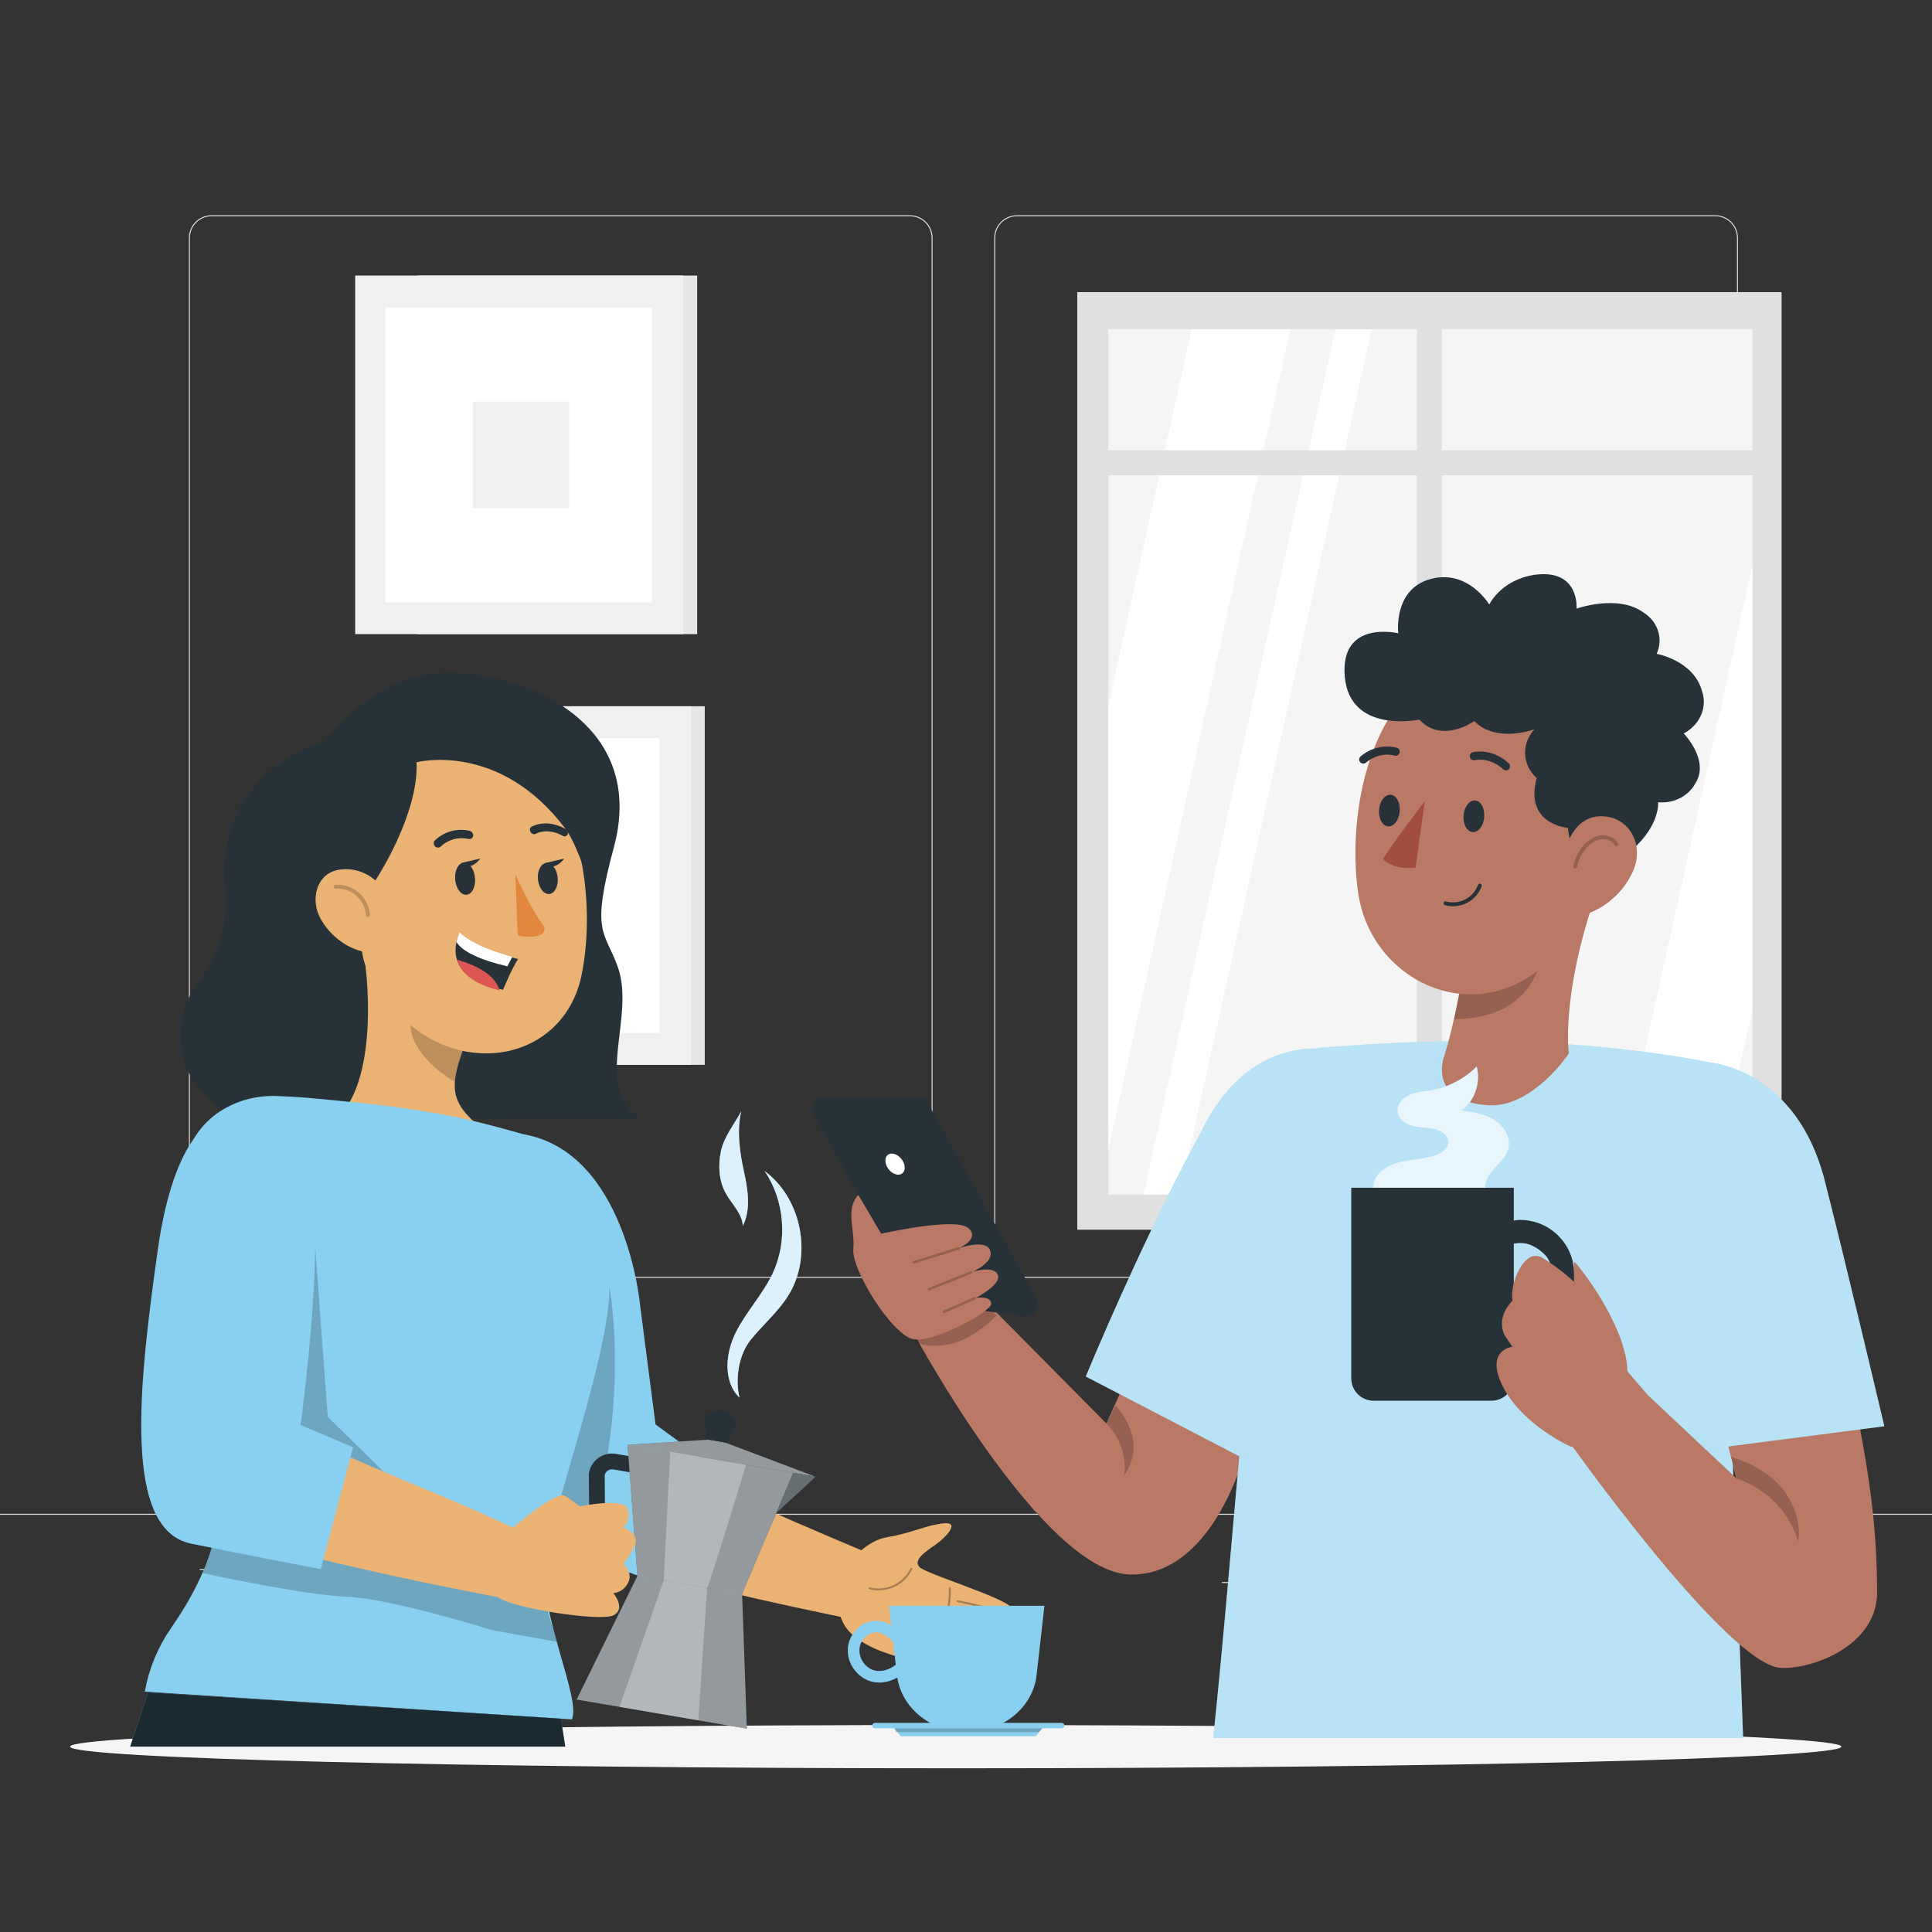 <svg xmlns="http://www.w3.org/2000/svg" viewBox="0 0 500 500"><rect x="0" y="0" width="500" height="500" fill="#333333" stroke="none"/><g id="freepik--background-complete--inject-28"><g><g><g><path d="M443.92,330.7h-180.75c-3.23,0-5.86-2.63-5.86-5.86V61.57c0-3.23,2.63-5.86,5.86-5.86h180.75c3.23,0,5.86,2.63,5.86,5.86V324.84c0,3.23-2.63,5.86-5.86,5.86ZM263.17,55.96c-3.09,0-5.61,2.52-5.61,5.61V324.84c0,3.09,2.52,5.61,5.61,5.61h180.75c3.09,0,5.61-2.52,5.61-5.61V61.57c0-3.09-2.52-5.61-5.61-5.61h-180.75Z" style="fill:#e0e0e0;"></path><path d="M235.49,330.7H54.75c-3.23,0-5.86-2.63-5.86-5.86V61.57c0-3.23,2.63-5.86,5.86-5.86H235.49c3.23,0,5.86,2.63,5.86,5.86V324.84c0,3.23-2.63,5.86-5.86,5.86ZM54.75,55.96c-3.09,0-5.61,2.52-5.61,5.61V324.84c0,3.09,2.52,5.61,5.61,5.61H235.49c3.09,0,5.61-2.52,5.61-5.61V61.57c0-3.09-2.52-5.61-5.61-5.61H54.75Z" style="fill:#e0e0e0;"></path></g>
<rect x="0" y="391.77" width="500" height=".25" style="fill:#e0e0e0;"></rect></g><rect x="51.67" y="406.04" width="16.06" height=".25" style="fill:#e0e0e0;"></rect><rect x="170.35" y="403.33" width="53.53" height=".25" style="fill:#e0e0e0;"></rect><rect x="68.73" y="415.33" width="36.25" height=".25" style="fill:#e0e0e0;"></rect><rect x="378.35" y="403.2" width="43.19" height=".25" style="fill:#e0e0e0;"></rect><rect x="430.45" y="403.2" width="6.33" height=".25" style="fill:#e0e0e0;"></rect><rect x="316.21" y="409.43" width="53.89" height=".25" style="fill:#e0e0e0;"></rect></g><g><rect x="278.8" y="75.6" width="182.27" height="242.65" style="fill:#e0e0e0;"></rect><rect x="286.82" y="85.21" width="166.71" height="223.93" style="fill:#f5f5f5;"></rect><polygon points="333.94 85.21 286.82 297.5 286.82 182.57 308.38 85.21 333.94 85.21" style="fill:#fff;"></polygon><polygon points="354.99 85.21 305.3 309.14 295.93 309.14 345.62 85.21 354.99 85.21" style="fill:#fff;"></polygon><polygon points="453.53 146.28 453.53 261.22 442.98 309.14 417.42 309.14 453.53 146.28" style="fill:#fff;"></polygon><rect x="366.7" y="75.6" width="6.47" height="242.65" style="fill:#e0e0e0;"></rect><rect x="281.96" y="116.53" width="175.61" height="6.47" style="fill:#e0e0e0;"></rect></g><g><rect x="108.1" y="71.31" width="72.33" height="92.8" style="fill:#e6e6e6;"></rect><rect x="91.92" y="71.31" width="84.96" height="92.8" style="fill:#f0f0f0;"></rect><rect x="99.75" y="79.56" width="68.93" height="76.32" style="fill:#fff;"></rect><rect x="122.39" y="103.94" width="24.88" height="27.55" style="fill:#f0f0f0;"></rect></g><g><rect x="110.06" y="182.78" width="72.33" height="92.8" style="fill:#e6e6e6;"></rect><rect x="93.87" y="182.78" width="84.96" height="92.8" style="fill:#f0f0f0;"></rect><rect x="101.71" y="191.02" width="68.93" height="76.32" style="fill:#fff;"></rect><rect x="124.35" y="215.41" width="24.88" height="27.55" style="fill:#f0f0f0;"></rect></g></g><g id="freepik--Shadow--inject-28"><path d="M476.55,452.03c0,3.09-102.62,5.6-229.21,5.6s-229.21-2.51-229.21-5.6,102.62-5.6,229.21-5.6,229.21,2.51,229.21,5.6Z" style="fill:#f5f5f5;"></path></g><g id="freepik--Character_2--inject-28"><g><path d="M291.95,356.03l-5.63,12.35-34.02-34.35-15.37,11.82s32.93,61.04,55.53,61.63c18.62,.49,28.31-23.78,30.92-36.14l-31.44-15.31Z" style="fill:#b97964;"></path><g><g><path d="M346.96,272.17c14.28,10.42,19.91,42.74-24.22,105.76l-41.74-21.69c6.56-15.79,18.21-41.95,29.93-63.5,13.46-27.63,36.03-20.57,36.03-20.57Z" style="fill:#89CFF0;"></path><path d="M346.96,272.17c14.28,10.42,19.91,42.74-24.22,105.76l-41.74-21.69c6.56-15.79,18.21-41.95,29.93-63.5,13.46-27.63,36.03-20.57,36.03-20.57Z" style="fill:#fff; opacity:.4;"></path><path d="M444.6,275.33c-46.31-9.29-90.54-4.98-101.88-4.27-3.26,0-9.18,3.56-10.08,4.55-8.26,45.01-13.35,124.14-18.66,174.19h137.14l-6.51-174.47Z" style="fill:#89CFF0;"></path><path d="M444.6,275.33c-46.31-9.29-90.54-4.98-101.88-4.27-3.26,0-9.18,3.56-10.08,4.55-8.26,45.01-13.35,124.14-18.66,174.19h137.14l-6.51-174.47Z" style="fill:#fff; opacity:.4;"></path></g><g><g><g><g><path d="M406.01,272.67s-2.02-14.47,6.45-39.55c0-.03-1.31-.68-1.31-.71,1.17-3.51,2.39-6.74,3.54-9.55,.03-.08,.03-.11,.03-.11l-35.68,19.96c.46,8.16-3.14,23.73-5.16,30.28,0,0-4.91,11.81,11.04,13.03,11.65,.89,21.1-13.37,21.1-13.37Z" style="fill:#b97964;"></path><path d="M377.94,254.11l20.19-3.64c-2.09,6.14-7.91,13.27-21.85,13.27,0,0,1.69-6.9,1.66-9.63Z" style="opacity:.2;"></path></g><g><path d="M415.72,205.89c-3.3,21.93-4.72,34.36-16.87,44.59-18.27,15.38-44.02,3.18-47.35-19.35-2.99-20.29,2.91-52.73,25.29-59.39,22.05-6.56,42.23,12.23,38.92,34.16Z" style="fill:#b97964;"></path>
<path d="M422.55,219.77c7.16-6.39,6.57-12.15,6.57-12.15,4.03,.38,7.93-1.61,9.67-4.94,3.73-5.93-3.04-12.85-3.04-12.85,4.22-2.28,6.18-6.84,4.72-10.99-2.14-7.91-11.73-9.63-11.73-9.63,1.78-3.93,.34-8.38-3.49-10.75-6.63-4.74-17.24-.95-17.24-.95,0,0,.78-9.23-9.02-8.91-5.74,.19-10.97,3.2-13.59,7.83,0,0-5.48-9.24-15.21-6.57-9.72,2.67-8.32,14.03-8.32,14.03,0,0-15.15-3.63-13.84,11.24,1.3,14.87,19.3,11.11,19.3,11.11,5.95,6.35,14.21,.37,14.21,.37,5.68,5.84,15.57,2.12,15.57,2.12-3.44,3.8-3.19,9.26,.59,12.64-3.29,12.03,8.07,12.88,8.07,12.88,1.16,11.39,9.6,11.91,16.76,5.52Z" style="fill:#263238;"></path><path d="M422.8,225.03c-2.26,5.52-6.87,9.45-11.44,11.24-6.87,2.69-8.69-4.72-7.45-11.61,1.11-6.2,3.61-13.66,10.83-13.4,7.11,.26,10.65,7.46,8.06,13.77Z" style="fill:#b97964;"></path><path d="M384.11,211.52c-.2,2.26-1.56,3.97-3.03,3.82-1.48-.14-2.51-2.09-2.31-4.35,.2-2.26,1.56-3.97,3.03-3.82,1.48,.14,2.51,2.09,2.31,4.35Z" style="fill:#263238;"></path><path d="M362.24,210.04c-.2,2.26-1.56,3.97-3.03,3.82-1.48-.15-2.51-2.09-2.31-4.35,.2-2.26,1.56-3.97,3.03-3.82,1.48,.15,2.51,2.09,2.31,4.35Z" style="fill:#263238;"></path><path d="M368.75,207.34s-8.13,10.58-10.82,14.94c2.89,3.11,8.41,2.28,8.41,2.28l2.41-17.23Z" style="fill:#a24e3f;"></path><path d="M390.06,199.32c-.35,.11-.75,.03-1.05-.24-3.47-3.24-7.28-2.37-7.32-2.36-.57,.14-1.15-.21-1.29-.78-.14-.57,.21-1.14,.77-1.28,.2-.05,4.97-1.14,9.28,2.88,.43,.4,.45,1.07,.06,1.49-.13,.14-.29,.23-.46,.28Z" style="fill:#263238;"></path></g><path d="M407.66,224.71s-.07,0-.1-.01c-.27-.05-.45-.32-.39-.59,.4-1.97,1.31-3.8,2.64-5.31,.9-1.02,2.37-2.29,4.31-2.59,1.9-.29,3.8,.55,4.63,2.05,.13,.24,.05,.55-.2,.68-.24,.13-.54,.05-.68-.2-.62-1.12-2.13-1.77-3.6-1.54-1.64,.25-2.92,1.37-3.71,2.27-1.21,1.38-2.05,3.05-2.41,4.85-.05,.24-.26,.4-.49,.4Z" style="opacity:.2;"></path></g><path d="M352.51,197.57c-.19-.06-.37-.18-.51-.34-.37-.46-.31-1.13,.14-1.5,4.51-3.72,9.16-2.25,9.37-2.21,.56,.18,.87,.78,.69,1.34-.17,.56-.76,.86-1.31,.69-.19-.07-3.78-1.16-7.4,1.83-.28,.23-.65,.29-.98,.19Z" style="fill:#263238;"></path></g><path d="M376.04,234.53c-.69,0-1.39-.09-2.06-.27-.27-.07-.42-.35-.35-.61,.07-.27,.35-.42,.61-.35,1.64,.45,3.45,.26,4.97-.53,1.51-.78,2.71-2.15,3.3-3.75,.09-.26,.38-.39,.64-.3,.26,.09,.39,.38,.3,.64-.67,1.83-2.04,3.4-3.78,4.3-1.12,.58-2.38,.88-3.63,.88Z" style="fill:#263238;"></path></g><g><path d="M386.8,289.83c-2.51-1.59-5.56-2.04-8.5-2.46,3.38-2.56,4.98-7.25,3.86-11.34-3.18,3.19-7.37,5.37-11.82,6.12-1.9,.32-3.87,.41-5.63,1.19-1.76,.78-3.28,2.54-3.04,4.44,.25,1.93,2.18,3.22,4.07,3.68,1.89,.46,3.89,.35,5.77,.84,1.63,.43,3.33,1.64,3.28,3.32-.04,1.56-1.57,2.66-3.03,3.22-2.57,.98-5.37,1.12-8.08,1.61-2.71,.5-5.51,1.48-7.19,3.66s-1.65,5.82,.66,7.31l30.02-.92c-1.84-.07-3.01-2.23-2.71-4.04,.29-1.81,1.57-3.29,2.83-4.62,1.26-1.33,2.61-2.72,3.08-4.49,.77-2.87-1.08-5.93-3.59-7.52Z" style="fill:#89CFF0;"></path><g style="opacity:.8;"><path d="M386.8,289.83c-2.51-1.59-5.56-2.04-8.5-2.46,3.38-2.56,4.98-7.25,3.86-11.34-3.18,3.19-7.37,5.37-11.82,6.12-1.9,.32-3.87,.41-5.63,1.19-1.76,.78-3.28,2.54-3.04,4.44,.25,1.93,2.18,3.22,4.07,3.68,1.89,.46,3.89,.35,5.77,.84,1.63,.43,3.33,1.64,3.28,3.32-.04,1.56-1.57,2.66-3.03,3.22-2.57,.98-5.37,1.12-8.08,1.61-2.71,.5-5.51,1.48-7.19,3.66s-1.65,5.82,.66,7.31l30.02-.92c-1.84-.07-3.01-2.23-2.71-4.04,.29-1.81,1.57-3.29,2.83-4.62,1.26-1.33,2.61-2.72,3.08-4.49,.77-2.87-1.08-5.93-3.59-7.52Z" style="fill:#fff;"></path></g></g><g><g><path d="M443.59,359.53l5.74,23.01-22.79-21.4-20.73,11.61s38.36,54.12,53.5,58.62c5.72,1.7,26.48-3.81,26.48-19.26,0-28.94-6.36-49.53-10.85-74.55l-31.34,21.97Z" style="fill:#b97964;"></path><path d="M443.14,275.09s21.77,1.93,29.06,30.31c5.33,20.75,15.46,63.71,15.46,63.71l-45.64,5.91-9.19-54.71,10.32-45.22Z" style="fill:#89CFF0;"></path></g><path d="M393.43,315.71c-.57,0-1.11,.1-1.66,.17v-8.5h-42.07v49.33c0,3.2,2.6,5.8,5.8,5.8h30.47c3.2,0,5.8-2.6,5.8-5.8v-2.69c.55,.07,1.09,.17,1.66,.17,7.7,0,13.96-6.26,13.96-13.96v-10.55c0-7.7-6.26-13.96-13.96-13.96Zm7.98,25.49c0,1.42-.5,2.81-1.49,3.83-2.98,3.05-5.74,3.5-8.15,2.99v-26.15c2.41-.51,5.17-.05,8.15,2.97,.99,1.01,1.49,2.41,1.49,3.82v12.53Z" style="fill:#263238;"></path><path d="M407.36,331.74s-3.05-2.97-8.02-6.14c-4.81-3.07-8.72,6.69-7.93,11.04,0,0-4.43,4.06-1.97,9l1.97,2.9s-6.32,.62-3.27,8.51c3.05,7.89,11.49,13.96,17.76,17.06,6.27,3.1,20.61-11.75,20.64-12.96l-5.36-6.25c-.26-11.95-13.11-28.21-13.83-28.38l.02,5.23Z" style="fill:#b97964;"></path><path d="M449.42,382.65s12.02,3.3,15.91,16.19c0,0,1.4-5.32-3.1-12.27-4.5-6.96-14.19-9.49-14.19-9.49l1.39,5.57Z" style="isolation:isolate; opacity:.2;"></path></g></g><path d="M265.04,340.65l-26.19-3.57c-.89-.12-1.66-.63-2.08-1.39l-26.17-47.28c-1.08-1.95,.52-4.44,2.86-4.44l24.08-.05c1.06,0,2.01,.54,2.5,1.42l28.29,50.9c1.17,2.11-.79,4.76-3.28,4.42Z" style="fill:#263238;"></path><path d="M236.69,346.64s.78,2.25,7.8,1.46c7.02-.8,13.49-7.7,13.49-7.7l-4.09-3.43-17.21,9.67Z" style="opacity:.2;"></path><g><path d="M227.66,319.36s19.35-4.4,22.82-1.62c3.48,2.78-2.35,5.32-2.35,5.32,0,0,6.58-2.4,7.98,.26,1.68,3.19-4.44,5.82-4.44,5.82,0,0,5.46-1.74,6.54,.71,1.12,2.54-5.57,6-5.57,6,0,0,4.07-.5,3.86,1.63-.21,2.13-14.27,9.75-19.82,9.16-5.55-.59-16.43-18.14-15.84-23.42,.51-4.55-2.19-10.38,1.31-13.96l5.94,10.1h-.43Z" style="fill:#b97964;"></path><path d="M248.26,323.37s-.02,0-.03,.01l-11.68,3.64c-.16,.05-.33-.06-.39-.23-.06-.18,.02-.36,.18-.41l11.68-3.64c.16-.05,.33,.06,.39,.23,.06,.17-.01,.34-.15,.4Z" style="opacity:.2;"></path><path d="M251.48,329.59h0l-10.94,4.39c-.15,.06-.33-.03-.4-.2-.07-.17-.01-.32,.15-.42l10.94-4.38c.15-.06,.33,.03,.4,.2,.07,.17,0,.36-.14,.42Z" style="opacity:.2;"></path><path d="M252.4,336.32l-8.03,3.49c-.15,.07-.33-.02-.41-.19-.07-.17-.01-.36,.14-.43l8.03-3.49c.15-.07,.33,.02,.41,.19s.01,.36-.14,.43Z" style="opacity:.2;"></path></g><path d="M290.92,381.86s1.46-7.35-4.6-13.48l2.38-4.56s8.83,8.69,2.23,18.03Z" style="isolation:isolate; opacity:.2;"></path><path d="M233.32,299.98c1.03,1.33,1.1,2.99,.18,3.7-.93,.72-2.51,.22-3.54-1.11-1.03-1.33-1.1-2.99-.18-3.7,.93-.72,2.51-.22,3.54,1.11Z" style="fill:#fff;"></path></g><path d="M443.14,275.09s21.77,1.93,29.06,30.31c5.33,20.75,15.46,63.71,15.46,63.71l-45.64,5.91-9.19-54.71,10.32-45.22Z" style="fill:#fff; opacity:.4;"></path></g><g id="freepik--Character_1--inject-28"><g><g><path d="M47.05,271.76c-2.26-21.08,13.1-15.9,11.09-42.85-2.21-29.68,26-37.11,26-37.11,0,0,9.75-13.04,23.28-16.69,17.33-4.68,61.59,6.74,51.43,44.25-6.06,22.36-2.35,21.45,1.01,30.8,4.75,13.23-6.68,31.39,5.93,39.42,0,0-48.42-.99-100.2,2,0,0-17.17-6.95-18.55-19.82Z" style="fill:#263238;"></path><g><g><g><path d="M85.75,290.6s8.64,4.25,19.29,13.43c2.22,1.91,4.66,3.57,7.25,4.94,6.98,3.71,13.34,5.83,15.06,2.46,.38-.74,.68-1.54,.9-2.38,1.46-5.63,.86-13.56-3.69-17.18-5.14-4.09-7.61-7.58-6.69-13.12,.49-3.14,1.62-6.37,2.95-9.52l-5.93-3.56-21.13-21.33c2.42,13.08,3.13,38.53-8,46.26Z" style="fill:#ebb373;"></path><path d="M117.7,279.96c-5.81-3.45-12.19-9.44-11.43-16.27,.34-2.88,.96-5.61,1.65-7.36l11.81,15.63c-.97,2.52-1.32,4.19-2.03,8Z" style="opacity:.2;"></path><path d="M89.66,220.29c1.99,21.72,2.37,30.92,13.58,42.31,16.86,17.13,42.79,11.37,47.25-10.16,4.02-19.37,.09-51.63-21.23-60.76-21-8.99-41.59,6.89-39.6,28.6Z" style="fill:#ebb373;"></path><path d="M117.78,227.36c.11,2.3,1.35,4.18,2.78,4.21,1.43,.03,2.5-1.81,2.39-4.11-.11-2.3-1.35-4.18-2.78-4.21-1.43-.03-2.5,1.81-2.39,4.11Z" style="fill:#263238;"></path><path d="M139.2,227.29c.11,2.23,1.35,4.06,2.77,4.09,1.42,.03,2.49-1.75,2.38-3.98-.11-2.23-1.35-4.06-2.77-4.08-1.42-.03-2.49,1.75-2.38,3.98Z" style="fill:#263238;"></path><path d="M113.25,219.36c.28,.03,.56-.05,.77-.25,3.35-3.1,7.11-2.01,7.16-2,.56,.16,1.12-.15,1.25-.72,.13-.57-.23-1.17-.79-1.34-.2-.06-4.92-1.43-9.08,2.42-.41,.38-.42,1.06-.02,1.52,.2,.22,.45,.34,.71,.37Z" style="fill:#263238;"></path><path d="M146.4,216.4c.22-.07,.4-.24,.5-.47,.2-.49-.04-1.12-.54-1.39-4.96-2.79-8.64-.67-8.8-.58-.44,.26-.54,.88-.23,1.38,.31,.5,.91,.7,1.34,.44,.14-.09,3.02-1.68,6.97,.54,.26,.14,.53,.17,.76,.09Z" style="fill:#263238;"></path><path d="M133.37,226.23s3.4,8.13,7.23,13.2c.67,.89,.26,2.18-.79,2.56-2.68,.99-5.82,.09-5.82,.09l-.62-15.85Z" style="fill:#e4873e;"></path></g><path d="M119.36,223.35l4.98-1.18s-2.73,3.72-4.98,1.18Z" style="fill:#263238;"></path><path d="M141.07,223.37l4.98-1.18s-2.73,3.72-4.98,1.18Z" style="fill:#263238;"></path><path d="M97.19,227.79s11.2-16.86,10.62-30.52c0,0,21.44-5.59,38.54,17.25,2.72,3.64,4.35,9.71,6.79,14.94,0,0,4.09-41.32-32.57-44.71-36.61-3.38-43.8,48.08-25.94,65.4,0,0-4.38-11.82,2.56-22.37Z" style="fill:#263238;"></path><path d="M83.09,237.99c2.57,4.45,6.73,7.25,10.55,8.21,5.75,1.44,8.72-7.8,6.75-13.56-1.77-5.18-7.41-8.62-13.01-7.49-5.51,1.11-7.23,7.74-4.3,12.84Z" style="fill:#ebb373;"></path></g><path d="M95.23,237.33c-.26,0-.48-.2-.5-.47-.13-1.94-1.04-3.78-2.5-5.06-1.46-1.28-3.42-1.95-5.34-1.82-.28,0-.51-.19-.53-.47s.19-.51,.47-.53c2.19-.14,4.41,.61,6.07,2.07,1.66,1.45,2.69,3.55,2.84,5.75,.02,.28-.19,.51-.47,.53h-.03Z" style="opacity:.2;"></path></g><g><path d="M134.08,248.18c-1.76,2.72-3.89,7.98-3.89,7.98-.51-.11-1.02-.21-1.53-.34-6.9-1.62-9.57-4.64-10.43-7.51-.47-1.57-.38-3.11-.14-4.32,.26-1.41,.76-2.36,.76-2.36,3.15,3.04,9.47,5.04,12.88,5.97,1.43,.4,2.34,.59,2.34,.59Z" style="fill:#263238;"></path><path d="M132.58,247.63l-1.28,2.46c-6.88-1.63-11.5-3.69-13.16-6.28,.27-1.49,.81-2.49,.81-2.49,3.33,3.22,10.02,5.34,13.63,6.32Z" style="fill:#fff;"></path><path d="M129.33,256.33c-7.3-1.71-10.13-4.92-11.04-7.95,2.47,.68,5.36,1.77,7.73,3.51,1.82,1.32,2.78,2.92,3.31,4.45Z" style="fill:#dc5753;"></path></g></g><g><g><g><path d="M219.84,404.48s4.12-5.79,9.93-6.7c5.81-.91,10.2-3.18,14.56-3.55,4.36-.38,.24,3.86-2.41,5.67-2.65,1.81-5.63,3.88-3.95,5.66,1.68,1.77,21.79,7.79,23.84,10.51,2.05,2.72-1.51,2.76-1.51,2.76,0,0,4.84,1.59,4.74,3.69-.03,.54-.97,1.76-3.3,1.38-5.22-.86-16.09-3.22-16.09-3.22,.63,.12,13.83,4,15.74,4.83,2.49,1.1,3.1,2.88,2.42,4.3-.97,2.02-17.51-2.22-18.33-1.91,0,0,9.6,2.12,10.41,4.9,.81,2.78-5.31,1.77-10.54-.14-4.79-1.75-14.65-3.94-19.35-6.19-5.79-2.78-9.05-5.95-8.92-11.96,.13-6.02,2.77-10.02,2.77-10.02Z" style="fill:#ebb373;"></path><path d="M259.71,417.62s-.05,0-.07-.01c-3.88-1.17-7.88-2.18-11.87-3-.14-.03-.22-.16-.19-.29,.03-.14,.16-.22,.3-.2,4,.82,8.01,1.83,11.91,3.01,.13,.04,.21,.18,.17,.31-.03,.11-.13,.18-.24,.18Z" style="opacity:.3;"></path><path d="M241.71,426.32s-.09-.01-.13-.04c-.12-.07-.15-.23-.08-.34,2.76-4.42,4.2-9.72,4.05-14.93,0-.14,.1-.25,.24-.26,.13-.01,.25,.1,.26,.24,.15,5.31-1.32,10.71-4.13,15.21-.05,.08-.13,.12-.21,.12Z" style="opacity:.3;"></path><path d="M227.4,411.59c-.81,0-1.61-.1-2.39-.3-.13-.04-.21-.17-.18-.31,.03-.13,.17-.21,.3-.18,2.01,.52,4.25,.32,6.13-.56,1.89-.88,3.48-2.46,4.37-4.35,.06-.13,.21-.18,.33-.12,.12,.06,.18,.21,.12,.33-.94,1.99-2.62,3.66-4.61,4.59-1.26,.59-2.68,.89-4.08,.89Z" style="opacity:.3;"></path></g><path d="M160.9,322.59c0,1.37,3.86,50.56,3.86,50.56,2.74,5.13,59.92,28.78,59.92,28.78l-6.78,16.58s-67.03-13.52-77.85-21.39c-9.23-6.71-8.46-18.49-8.46-34.57s-5.61-38.55-5.61-38.55l34.91-1.41Z" style="fill:#ebb373;"></path><path d="M135.39,293.53c26.57,4.55,30.22,43.88,30.22,43.88l4.04,31.24,15.07,11-14.09,30.1s-30.52-10.48-43.75-18.31c-13.23-7.83-13.14-68.82-13.14-68.82l21.65-29.09Z" style="fill:#89CFF0;"></path></g><g><path d="M142.08,398.81c-.5,.22,7.58,3.12,7.58,3.12,.14,.08,5.84-17.18,5.98-17.09,6.4-28.92,2.07-51.97,2.07-51.97-4.85,10.09-14.4,57.49-15.63,65.94Z" style="opacity:.2;"></path><path d="M148,444.97c2.46-5.21-8.32-26.87-7.29-41.82,6.99-26.07,17.18-55.74,17-70.28-.19-15.6-7.17-34.99-22.31-39.34-4.22-1.21-8.62-2.42-12.89-3.41-12.86-3.06-25-4.32-39.8-5.72-3.79-.38-7.52-.62-11.04-.75-13.18-.54-25.4,9.15-23.6,22.55,.4,3.01,3.08,7.42,3.43,10.27,1.56,12.3,2.71,23.12,3.52,32.6,.43,5.29,.78,10.15,1.02,14.66,.08,1.42,.16,2.85,.21,4.19,.4,8.6,.44,15.76,.21,21.81,0,.92-.05,1.83-.13,2.75,0,.04,0,.08,0,.12-.99,11.16-7.3,21.89-12.05,28.72-3.38,4.87-5.69,10.41-6.76,16.24-.01,.08-.03,.15-.04,.23l110.51,7.19Z" style="fill:#89CFF0;"></path><path d="M52.38,407.1s25.51,5.6,37.38,6.14c11.87,.54,37.55,8.63,37.55,8.63l16.79,3.03-2.9-9.81-16.91-8.99-67.5-13.68c-.83,5.64-3.92,13.55-4.41,14.69Z" style="opacity:.2;"></path><polygon points="81.6 323.09 84.82 366.7 99.28 380.87 89.16 388.74 75.4 380.44 68.28 355.92 81.6 323.09" style="opacity:.2;"></polygon><polygon points="33.69 452.03 38.29 437.99 145.16 444.79 146.3 452.03 33.69 452.03" style="fill:#89CFF0;"></polygon><polygon points="33.69 452.03 38.29 437.99 145.16 444.79 146.3 452.03 33.69 452.03" style="opacity:.8;"></polygon></g><g><path d="M80.19,318.98c0,1.37-4.39,50.09-4.39,50.09,2.74,5.13,59.07,24.68,66.28,31.84l-12.26,12.61s-67.91-12.61-78.73-20.48c-9.23-6.71-8.46-18.49-8.46-34.57s3.52-39.5,3.52-39.5h34.04Z" style="fill:#ebb373;"></path><path d="M74.5,288.91c13.84,5.78,3.27,79.88,3.27,79.88l13.62,5.76-8.37,31.55s-16.77-3.18-33.54-6.6c-17.72-3.61-13.63-40.7-8.68-75.83,4.79-33.96,17.5-41.52,33.69-34.76Z" style="fill:#89CFF0;"></path><g><path d="M152.59,404.47l-.2-22.9c0-.12,0-.24,.03-.36,.56-3.29,3.7-5.51,6.99-4.95l5.31,.91c1.11,.19,1.86,1.25,1.67,2.36-.19,1.11-1.25,1.86-2.36,1.67l-5.31-.91c-1.02-.17-1.98,.47-2.23,1.45l.2,22.69c0,1.13-.9,2.06-2.03,2.07-.12,0-.25,0-.37-.03-.96-.16-1.69-.99-1.7-2Zm1.84-22.92h0Z" style="fill:#263238;"></path><polygon points="192.06 412.48 205.31 381.19 162.4 373.85 164.96 407.85 192.06 412.48" style="fill:#263238;"></polygon><polygon points="193.28 447.38 192.06 412.48 164.96 407.85 149.23 439.84 193.28 447.38" style="fill:#263238;"></polygon><polygon points="211.07 382.17 187.66 373.32 183.34 372.58 162.68 373.9 211.07 382.17" style="fill:#263238;"></polygon><polygon points="192.06 412.48 205.31 381.19 162.4 373.85 164.96 407.85 192.06 412.48" style="fill:#fff; opacity:.5;"></polygon><polygon points="193.28 447.38 192.06 412.48 164.96 407.85 149.23 439.84 193.28 447.38" style="fill:#fff; opacity:.5;"></polygon><polygon points="211.07 382.17 187.66 373.32 183.34 372.58 162.68 373.9 211.07 382.17" style="fill:#fff; opacity:.5;"></polygon><path d="M193.08,379.09s-9.73,31.9-10.07,31.84c-.34-.06-11.23-1.92-11.23-1.92l1.65-33.28,19.66,3.36Z" style="fill:#fff; opacity:.3;"></path><polygon points="183 410.94 180.72 445.23 160.3 441.74 171.77 409.01 183 410.94" style="fill:#fff; opacity:.3;"></polygon><polygon points="188.24 373.42 190.89 368.16 188.29 365.31 185.44 364.82 182.29 366.69 182.88 372.5 188.24 373.42" style="fill:#263238;"></polygon><polygon points="205.31 381.19 211.07 382.17 200.91 391.58 205.31 381.19" style="fill:#263238;"></polygon><polygon points="205.31 381.19 211.07 382.17 200.91 391.58 205.31 381.19" style="fill:#fff; opacity:.3;"></polygon><g><path d="M197.87,303.04c5.19,7.64,6.03,18.03,2.14,26.41-2.55,5.48-6.87,9.96-9.58,15.37-2.71,5.4-3.37,12.69,.95,16.9-1.16-4.84-.23-11.06,2.88-14.94,3.1-3.88,6.99-7.15,9.66-11.35,6.48-10.2,3.67-25.21-6.06-32.39Z" style="fill:#89CFF0;"></path><g style="opacity:.7;"><path d="M197.87,303.04c5.19,7.64,6.03,18.03,2.14,26.41-2.55,5.48-6.87,9.96-9.58,15.37-2.71,5.4-3.37,12.69,.95,16.9-1.16-4.84-.23-11.06,2.88-14.94,3.1-3.88,6.99-7.15,9.66-11.35,6.48-10.2,3.67-25.21-6.06-32.39Z" style="fill:#fff;"></path></g><path d="M192.51,303.08c-1.04-4.72-1.89-10.71-.65-15.5-1.8,3.28-4.51,6.68-5.28,10.33-.77,3.66-.56,7.63,1.24,10.91,1.56,2.83,4.31,5.25,4.41,8.47,2.18-4.32,1.32-9.49,.28-14.21Z" style="fill:#89CFF0;"></path><g style="opacity:.7;"><path d="M192.51,303.08c-1.04-4.72-1.89-10.71-.65-15.5-1.8,3.28-4.51,6.68-5.28,10.33-.77,3.66-.56,7.63,1.24,10.91,1.56,2.83,4.31,5.25,4.41,8.47,2.18-4.32,1.32-9.49,.28-14.21Z" style="fill:#fff;"></path></g></g></g><path d="M132.79,395.28s11.2-9.55,13.37-8.18c2.17,1.37,3.89,2.75,3.89,2.75,0,0,11.73-2.45,12.49,.81,.76,3.25-1.27,4.62-1.27,4.62,0,0,4.63,1.56,2.94,4.89-1.69,3.32-2.86,4.52-2.86,4.52,0,0,2.58,2.32,1.19,4.96-1.39,2.64-3.82,2.64-3.82,2.64,0,0,3.44,4.08,0,5.76-3.44,1.68-26.36-1.87-29.79-4.7-3.43-2.82,3.86-18.07,3.86-18.07Z" style="fill:#ebb373;"></path></g></g></g></g><g id="freepik--Mug--inject-28"><g><path d="M250.2,448.28h0c9.32,0,17.12-6.37,18.07-14.75l2.03-17.96h-40.2l2.03,17.96c.95,8.38,8.75,14.75,18.07,14.75Z" style="fill:#89CFF0;"></path><path d="M230.85,424.73c-1.14-1.44-2.7-2.37-4.47-2.26-1.45,.09-2.75,1.16-3.47,2.55-1.53,2.95,.67,7.03,4.03,7.4,1.97,.22,4.03-.73,5.53-2.1,.6-.55,1.53-.59,2.12,0,.56,.56,.6,1.57,0,2.12-1.97,1.81-4.56,3.09-7.28,3s-4.97-1.49-6.47-3.67c-1.42-2.07-1.88-4.87-.97-7.24s2.75-4.28,5.2-4.86c2.94-.7,6.05,.62,7.9,2.95,.5,.63,.62,1.5,0,2.12-.52,.52-1.62,.64-2.12,0h0Z" style="fill:#89CFF0;"></path><path d="M274.78,445.88h-48.36c-.39,0-.7,.31-.7,.7h0c0,.39,.32,.7,.7,.7h5.06l1.6,2.05h34.96l1.67-2.05h5.06c.39,0,.7-.32,.7-.7h0c0-.39-.31-.7-.7-.7Z" style="fill:#89CFF0;"></path><polygon points="231.48 447.29 269.72 447.29 268.91 448.28 231.87 448.28 231.48 447.29" style="opacity:.2;"></polygon></g></g></svg>
